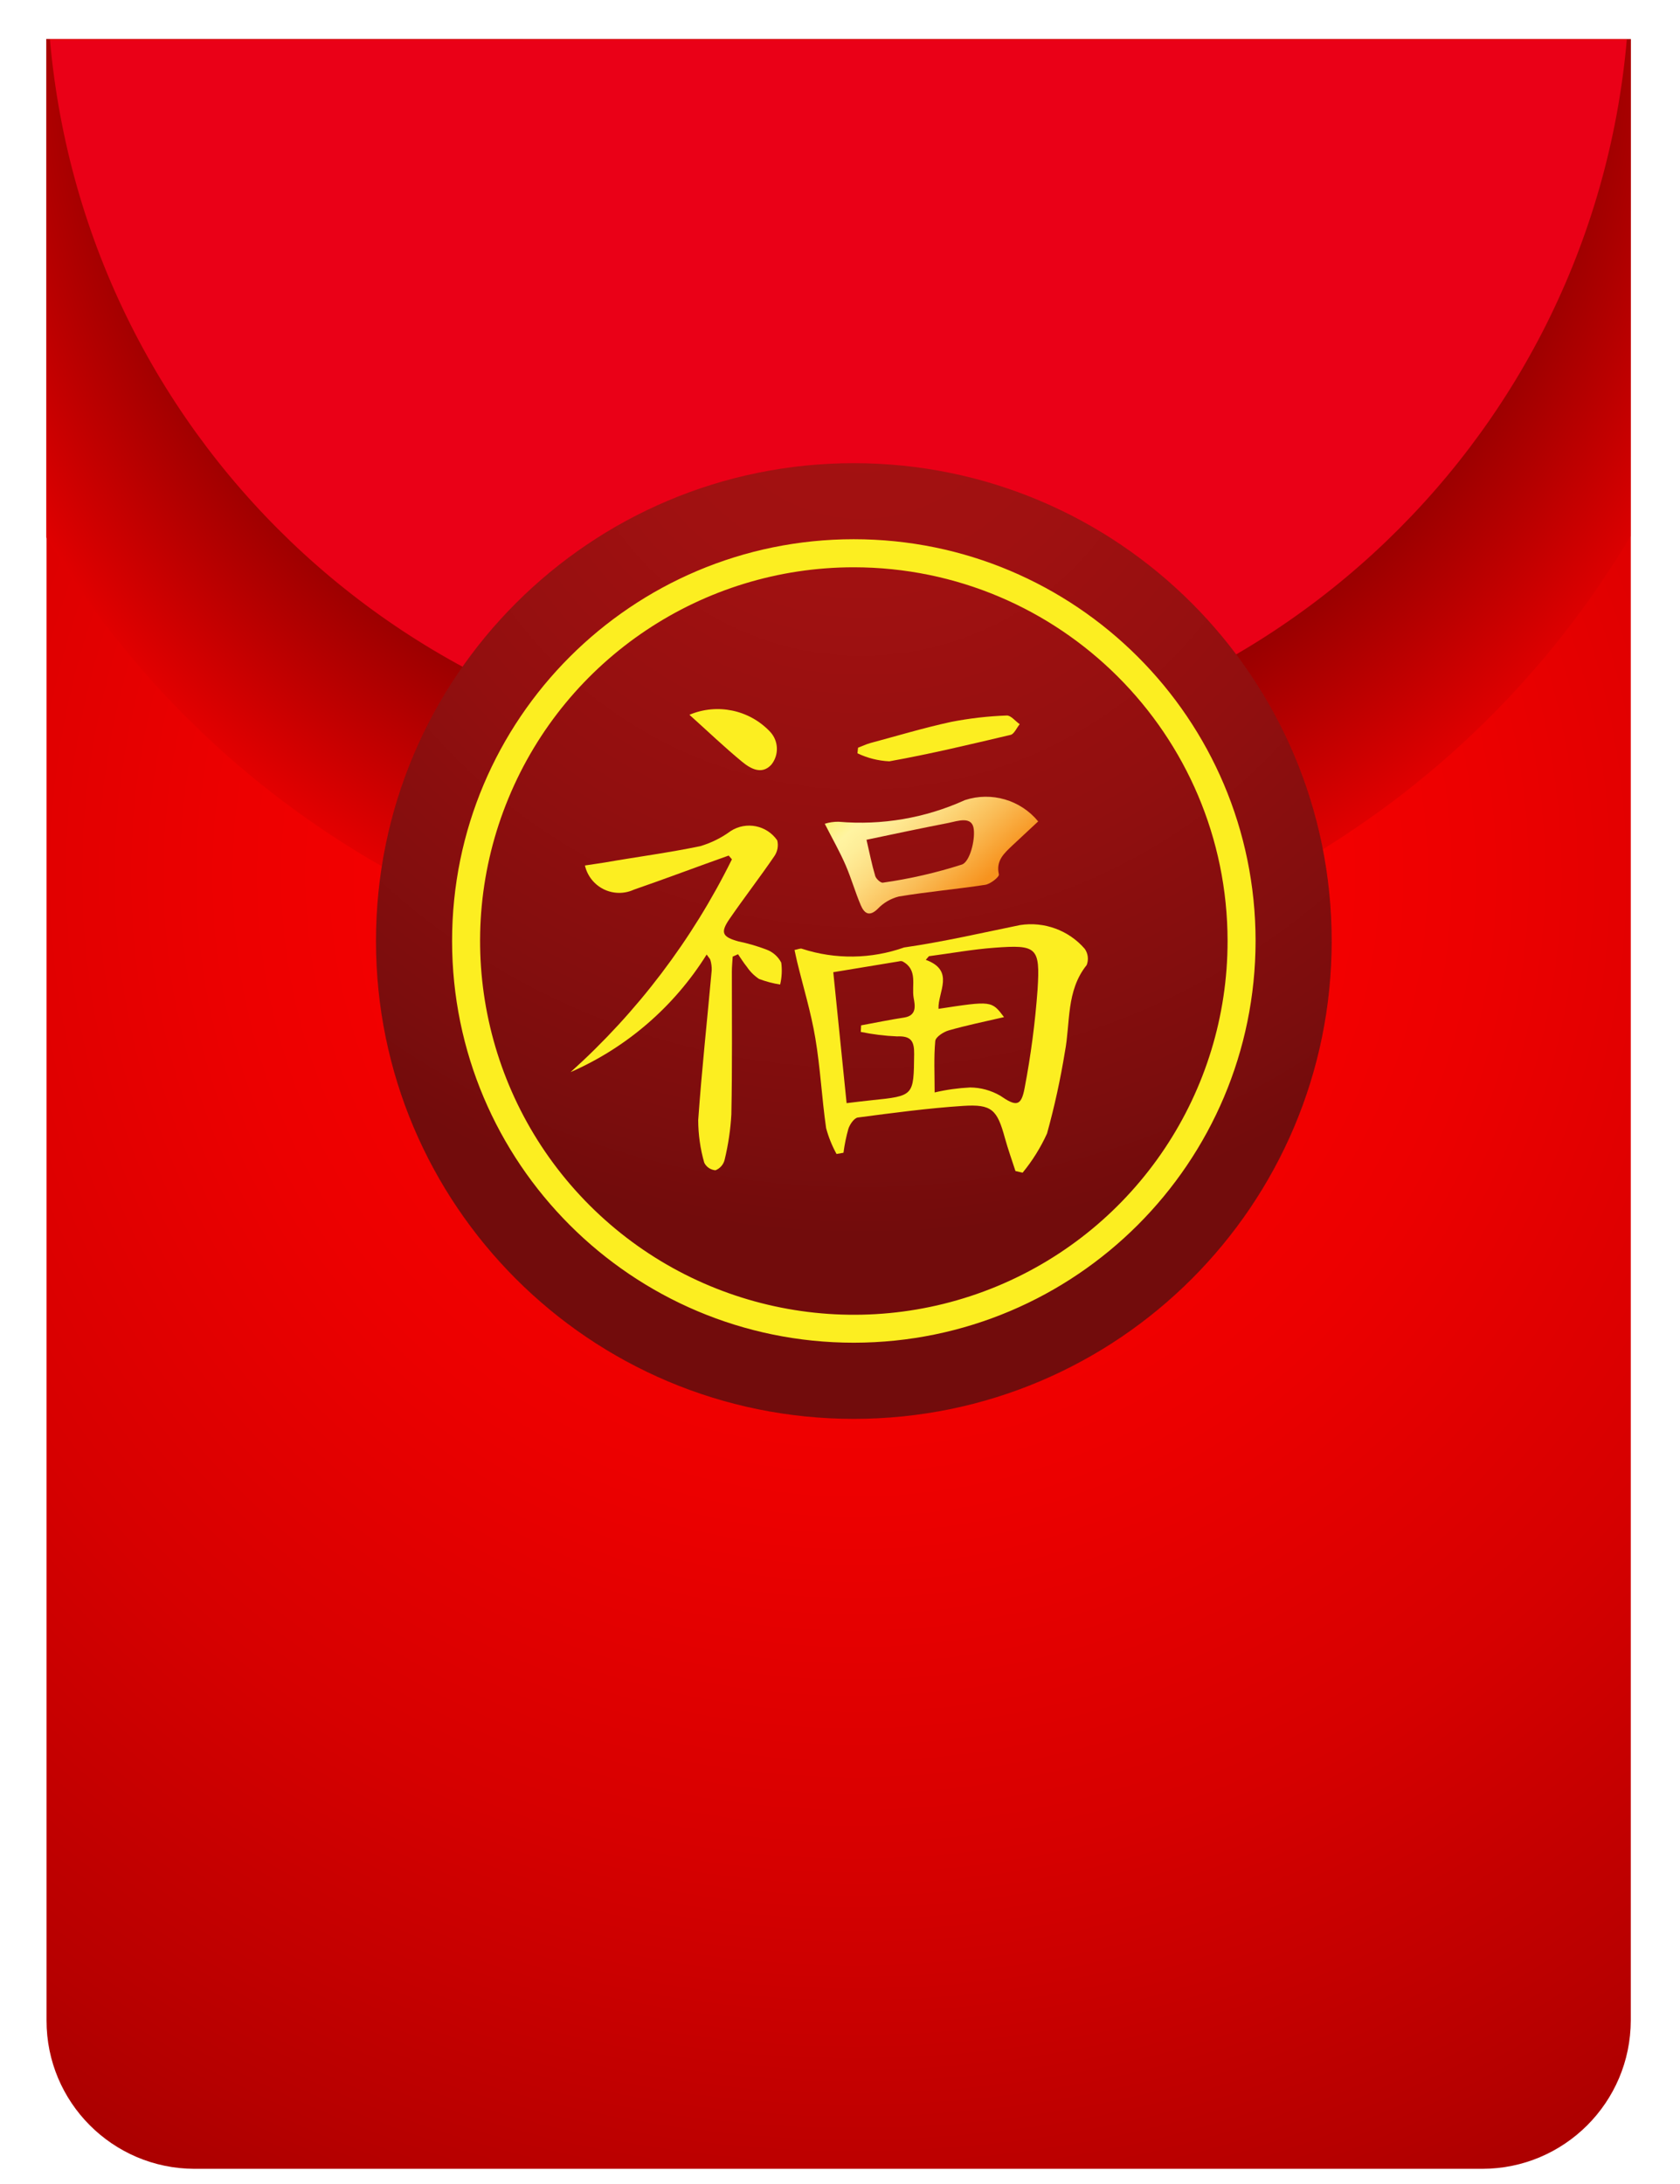 <svg width="30" height="39" viewBox="0 0 30 39" fill="none" xmlns="http://www.w3.org/2000/svg">
<path d="M29.121 0.7V36.08C29.118 37.542 27.933 38.727 26.471 38.729H3.471C2.011 38.725 0.829 37.54 0.831 36.08V0.7H29.121Z" fill="url(#paint0_radial_57_56)"/>
<path d="M29.121 0.7L29.116 9.576C26.151 14.563 20.779 17.622 14.977 17.626C9.174 17.63 3.798 14.579 0.826 9.596V0.696L29.121 0.7Z" fill="url(#paint1_radial_57_56)"/>
<path d="M29.051 0.7C28.411 7.999 22.299 13.599 14.971 13.599C7.643 13.599 1.531 7.999 0.891 0.7H29.051Z" fill="#EA0017"/>
<path d="M15.247 25.337C19.96 25.337 23.78 21.517 23.78 16.804C23.78 12.091 19.96 8.271 15.247 8.271C10.534 8.271 6.714 12.091 6.714 16.804C6.714 21.517 10.534 25.337 15.247 25.337Z" fill="url(#paint2_radial_57_56)"/>
<path d="M17.232 14.287C16.525 14.608 15.747 14.742 14.974 14.674C14.891 14.673 14.808 14.685 14.728 14.71C14.866 14.981 14.997 15.21 15.101 15.451C15.205 15.692 15.271 15.931 15.371 16.165C15.43 16.301 15.517 16.381 15.671 16.232C15.774 16.123 15.906 16.045 16.051 16.009C16.563 15.924 17.081 15.879 17.594 15.8C17.687 15.786 17.847 15.659 17.837 15.614C17.78 15.363 17.937 15.234 18.082 15.094L18.539 14.668C18.223 14.284 17.704 14.133 17.232 14.287ZM17.181 15.437C16.72 15.585 16.246 15.694 15.766 15.762C15.728 15.77 15.644 15.694 15.629 15.642C15.569 15.442 15.529 15.236 15.473 14.996C16.001 14.885 16.467 14.786 16.933 14.696C17.106 14.66 17.362 14.566 17.389 14.809C17.413 15.015 17.317 15.384 17.181 15.437Z" fill="url(#paint3_linear_57_56)"/>
<path d="M19.371 16.944C19.085 16.613 18.648 16.452 18.216 16.519C17.527 16.66 16.84 16.819 16.145 16.919C15.557 17.127 14.916 17.136 14.323 16.943C14.296 16.929 14.248 16.953 14.188 16.964C14.206 17.044 14.219 17.111 14.235 17.177C14.345 17.629 14.482 18.077 14.559 18.536C14.649 19.068 14.675 19.61 14.752 20.145C14.795 20.306 14.858 20.461 14.938 20.607L15.062 20.585C15.081 20.44 15.11 20.297 15.15 20.156C15.176 20.078 15.25 19.968 15.316 19.956C15.942 19.874 16.57 19.789 17.2 19.748C17.712 19.715 17.806 19.816 17.944 20.319C17.999 20.519 18.069 20.713 18.133 20.911L18.261 20.941C18.436 20.728 18.583 20.492 18.697 20.241C18.83 19.761 18.936 19.275 19.016 18.784C19.116 18.261 19.035 17.695 19.405 17.233C19.443 17.137 19.43 17.028 19.371 16.944ZM16.017 18.507C16.269 18.496 16.327 18.591 16.324 18.824C16.315 19.57 16.324 19.569 15.565 19.647C15.426 19.661 15.287 19.679 15.118 19.699C15.038 18.918 14.961 18.163 14.88 17.361L16.055 17.167C16.075 17.161 16.095 17.161 16.115 17.167C16.396 17.315 16.276 17.595 16.315 17.818C16.339 17.952 16.378 18.135 16.143 18.171C15.887 18.21 15.632 18.263 15.377 18.31L15.371 18.427C15.584 18.471 15.8 18.498 16.017 18.507ZM18.528 17.671C18.485 18.261 18.408 18.847 18.297 19.428C18.235 19.765 18.141 19.758 17.86 19.565C17.696 19.471 17.511 19.42 17.322 19.419C17.109 19.43 16.898 19.459 16.69 19.508C16.69 19.176 16.674 18.882 16.701 18.59C16.708 18.518 16.847 18.427 16.942 18.4C17.256 18.31 17.578 18.244 17.929 18.163C17.708 17.87 17.708 17.87 16.759 18.015C16.745 17.715 17.059 17.333 16.532 17.14C16.551 17.119 16.569 17.097 16.588 17.075C16.977 17.024 17.364 16.953 17.755 16.924C18.515 16.867 18.576 16.913 18.528 17.671Z" fill="url(#paint4_linear_57_56)"/>
<path d="M13.931 17.581C13.802 17.561 13.676 17.527 13.554 17.481C13.468 17.424 13.395 17.351 13.338 17.266C13.28 17.195 13.231 17.115 13.179 17.04L13.084 17.082C13.078 17.173 13.069 17.265 13.069 17.355C13.069 18.204 13.077 19.055 13.06 19.9C13.045 20.174 13.004 20.446 12.939 20.713C12.918 20.797 12.857 20.866 12.776 20.898C12.69 20.891 12.614 20.84 12.576 20.763C12.505 20.516 12.469 20.26 12.468 20.003C12.531 19.109 12.628 18.219 12.709 17.327C12.711 17.265 12.703 17.204 12.686 17.145C12.68 17.119 12.654 17.098 12.619 17.045C12.039 17.974 11.192 18.706 10.189 19.145C11.382 18.073 12.36 16.783 13.07 15.345C13.051 15.322 13.031 15.3 13.012 15.278C12.448 15.478 11.886 15.691 11.319 15.887C11.147 15.966 10.949 15.963 10.779 15.879C10.61 15.795 10.487 15.639 10.445 15.455C10.568 15.436 10.68 15.421 10.791 15.403C11.363 15.303 11.938 15.228 12.505 15.11C12.7 15.052 12.884 14.961 13.048 14.84C13.325 14.662 13.692 14.736 13.879 15.006C13.904 15.104 13.884 15.208 13.826 15.291C13.567 15.67 13.286 16.033 13.026 16.411C12.859 16.655 12.898 16.731 13.187 16.811C13.357 16.846 13.525 16.895 13.687 16.957C13.801 16.999 13.895 17.082 13.951 17.19C13.968 17.32 13.962 17.453 13.931 17.581Z" fill="url(#paint5_linear_57_56)"/>
<path d="M13.773 13.656C13.603 13.841 13.401 13.726 13.253 13.604C12.937 13.344 12.641 13.06 12.311 12.764C12.806 12.555 13.379 12.674 13.749 13.064C13.905 13.227 13.915 13.481 13.773 13.656Z" fill="url(#paint6_linear_57_56)"/>
<path d="M18.209 12.932C18.156 12.997 18.109 13.107 18.049 13.122C17.329 13.292 16.608 13.465 15.881 13.595C15.684 13.586 15.49 13.537 15.312 13.452L15.322 13.352C15.395 13.324 15.466 13.29 15.541 13.269C16.022 13.14 16.499 12.996 16.985 12.891C17.312 12.827 17.644 12.789 17.977 12.777C18.051 12.773 18.131 12.878 18.209 12.932Z" fill="url(#paint7_linear_57_56)"/>
<path d="M15.247 23.977C11.285 23.977 8.074 20.766 8.073 16.804C8.072 12.842 11.283 9.63 15.245 9.629C19.207 9.628 22.419 12.838 22.421 16.8C22.419 20.762 19.209 23.973 15.247 23.977ZM15.247 10.13C12.547 10.13 10.113 11.756 9.081 14.251C8.048 16.745 8.62 19.616 10.529 21.524C12.439 23.433 15.31 24.003 17.804 22.969C20.298 21.934 21.923 19.5 21.921 16.8C21.916 13.117 18.93 10.133 15.247 10.13Z" fill="url(#paint8_linear_57_56)"/>
<defs>
<radialGradient id="paint0_radial_57_56" cx="0" cy="0" r="1" gradientUnits="userSpaceOnUse" gradientTransform="translate(15.253 15.681) scale(33.693 33.693)">
<stop stop-color="#FF0000"/>
<stop offset="0.154" stop-color="#FA0000"/>
<stop offset="0.331" stop-color="#EC0000"/>
<stop offset="0.518" stop-color="#D60000"/>
<stop offset="0.712" stop-color="#B60000"/>
<stop offset="0.911" stop-color="#8D0000"/>
<stop offset="1" stop-color="#780000"/>
</radialGradient>
<radialGradient id="paint1_radial_57_56" cx="0" cy="0" r="1" gradientUnits="userSpaceOnUse" gradientTransform="translate(15.121 0.417) scale(18.528 18.528)">
<stop offset="0.619" stop-color="#780000"/>
<stop offset="1" stop-color="#FF0000"/>
</radialGradient>
<radialGradient id="paint2_radial_57_56" cx="0" cy="0" r="1" gradientUnits="userSpaceOnUse" gradientTransform="translate(15.385 6.351) scale(15.725 15.725)">
<stop stop-color="#A51111"/>
<stop offset="0.265" stop-color="#A01111"/>
<stop offset="0.569" stop-color="#920F0F"/>
<stop offset="0.889" stop-color="#7C0D0D"/>
<stop offset="1" stop-color="#720C0C"/>
</radialGradient>
<linearGradient id="paint3_linear_57_56" x1="14.7" y1="12.949" x2="17.634" y2="16.18" gradientUnits="userSpaceOnUse">
<stop offset="0.135" stop-color="#FCEE21"/>
<stop offset="0.257" stop-color="#FDF15F"/>
<stop offset="0.396" stop-color="#FFF4A1"/>
<stop offset="0.468" stop-color="#FEED98"/>
<stop offset="0.587" stop-color="#FDDB7F"/>
<stop offset="0.738" stop-color="#FABC56"/>
<stop offset="0.914" stop-color="#F7931E"/>
</linearGradient>
<linearGradient id="paint4_linear_57_56" x1="133.307" y1="108.984" x2="156.45" y2="125.804" gradientUnits="userSpaceOnUse">
<stop offset="0.135" stop-color="#FCEE21"/>
<stop offset="0.257" stop-color="#FDF15F"/>
<stop offset="0.396" stop-color="#FFF4A1"/>
<stop offset="0.468" stop-color="#FEED98"/>
<stop offset="0.587" stop-color="#FDDB7F"/>
<stop offset="0.738" stop-color="#FABC56"/>
<stop offset="0.914" stop-color="#F7931E"/>
</linearGradient>
<linearGradient id="paint5_linear_57_56" x1="84.456" y1="138.786" x2="94.779" y2="162.937" gradientUnits="userSpaceOnUse">
<stop offset="0.135" stop-color="#FCEE21"/>
<stop offset="0.257" stop-color="#FDF15F"/>
<stop offset="0.396" stop-color="#FFF4A1"/>
<stop offset="0.468" stop-color="#FEED98"/>
<stop offset="0.587" stop-color="#FDDB7F"/>
<stop offset="0.738" stop-color="#FABC56"/>
<stop offset="0.914" stop-color="#F7931E"/>
</linearGradient>
<linearGradient id="paint6_linear_57_56" x1="45.971" y1="31.376" x2="48.442" y2="34.11" gradientUnits="userSpaceOnUse">
<stop offset="0.135" stop-color="#FCEE21"/>
<stop offset="0.257" stop-color="#FDF15F"/>
<stop offset="0.396" stop-color="#FFF4A1"/>
<stop offset="0.468" stop-color="#FEED98"/>
<stop offset="0.587" stop-color="#FDDB7F"/>
<stop offset="0.738" stop-color="#FABC56"/>
<stop offset="0.914" stop-color="#F7931E"/>
</linearGradient>
<linearGradient id="paint7_linear_57_56" x1="86.532" y1="26.508" x2="91.88" y2="28.315" gradientUnits="userSpaceOnUse">
<stop offset="0.135" stop-color="#FCEE21"/>
<stop offset="0.257" stop-color="#FDF15F"/>
<stop offset="0.396" stop-color="#FFF4A1"/>
<stop offset="0.468" stop-color="#FEED98"/>
<stop offset="0.587" stop-color="#FDDB7F"/>
<stop offset="0.738" stop-color="#FABC56"/>
<stop offset="0.914" stop-color="#F7931E"/>
</linearGradient>
<linearGradient id="paint8_linear_57_56" x1="205.272" y1="292.098" x2="483.408" y2="348.155" gradientUnits="userSpaceOnUse">
<stop offset="0.135" stop-color="#FCEE21"/>
<stop offset="0.257" stop-color="#FDF15F"/>
<stop offset="0.396" stop-color="#FFF4A1"/>
<stop offset="0.468" stop-color="#FEED98"/>
<stop offset="0.587" stop-color="#FDDB7F"/>
<stop offset="0.738" stop-color="#FABC56"/>
<stop offset="0.914" stop-color="#F7931E"/>
</linearGradient>
</defs>
</svg>
